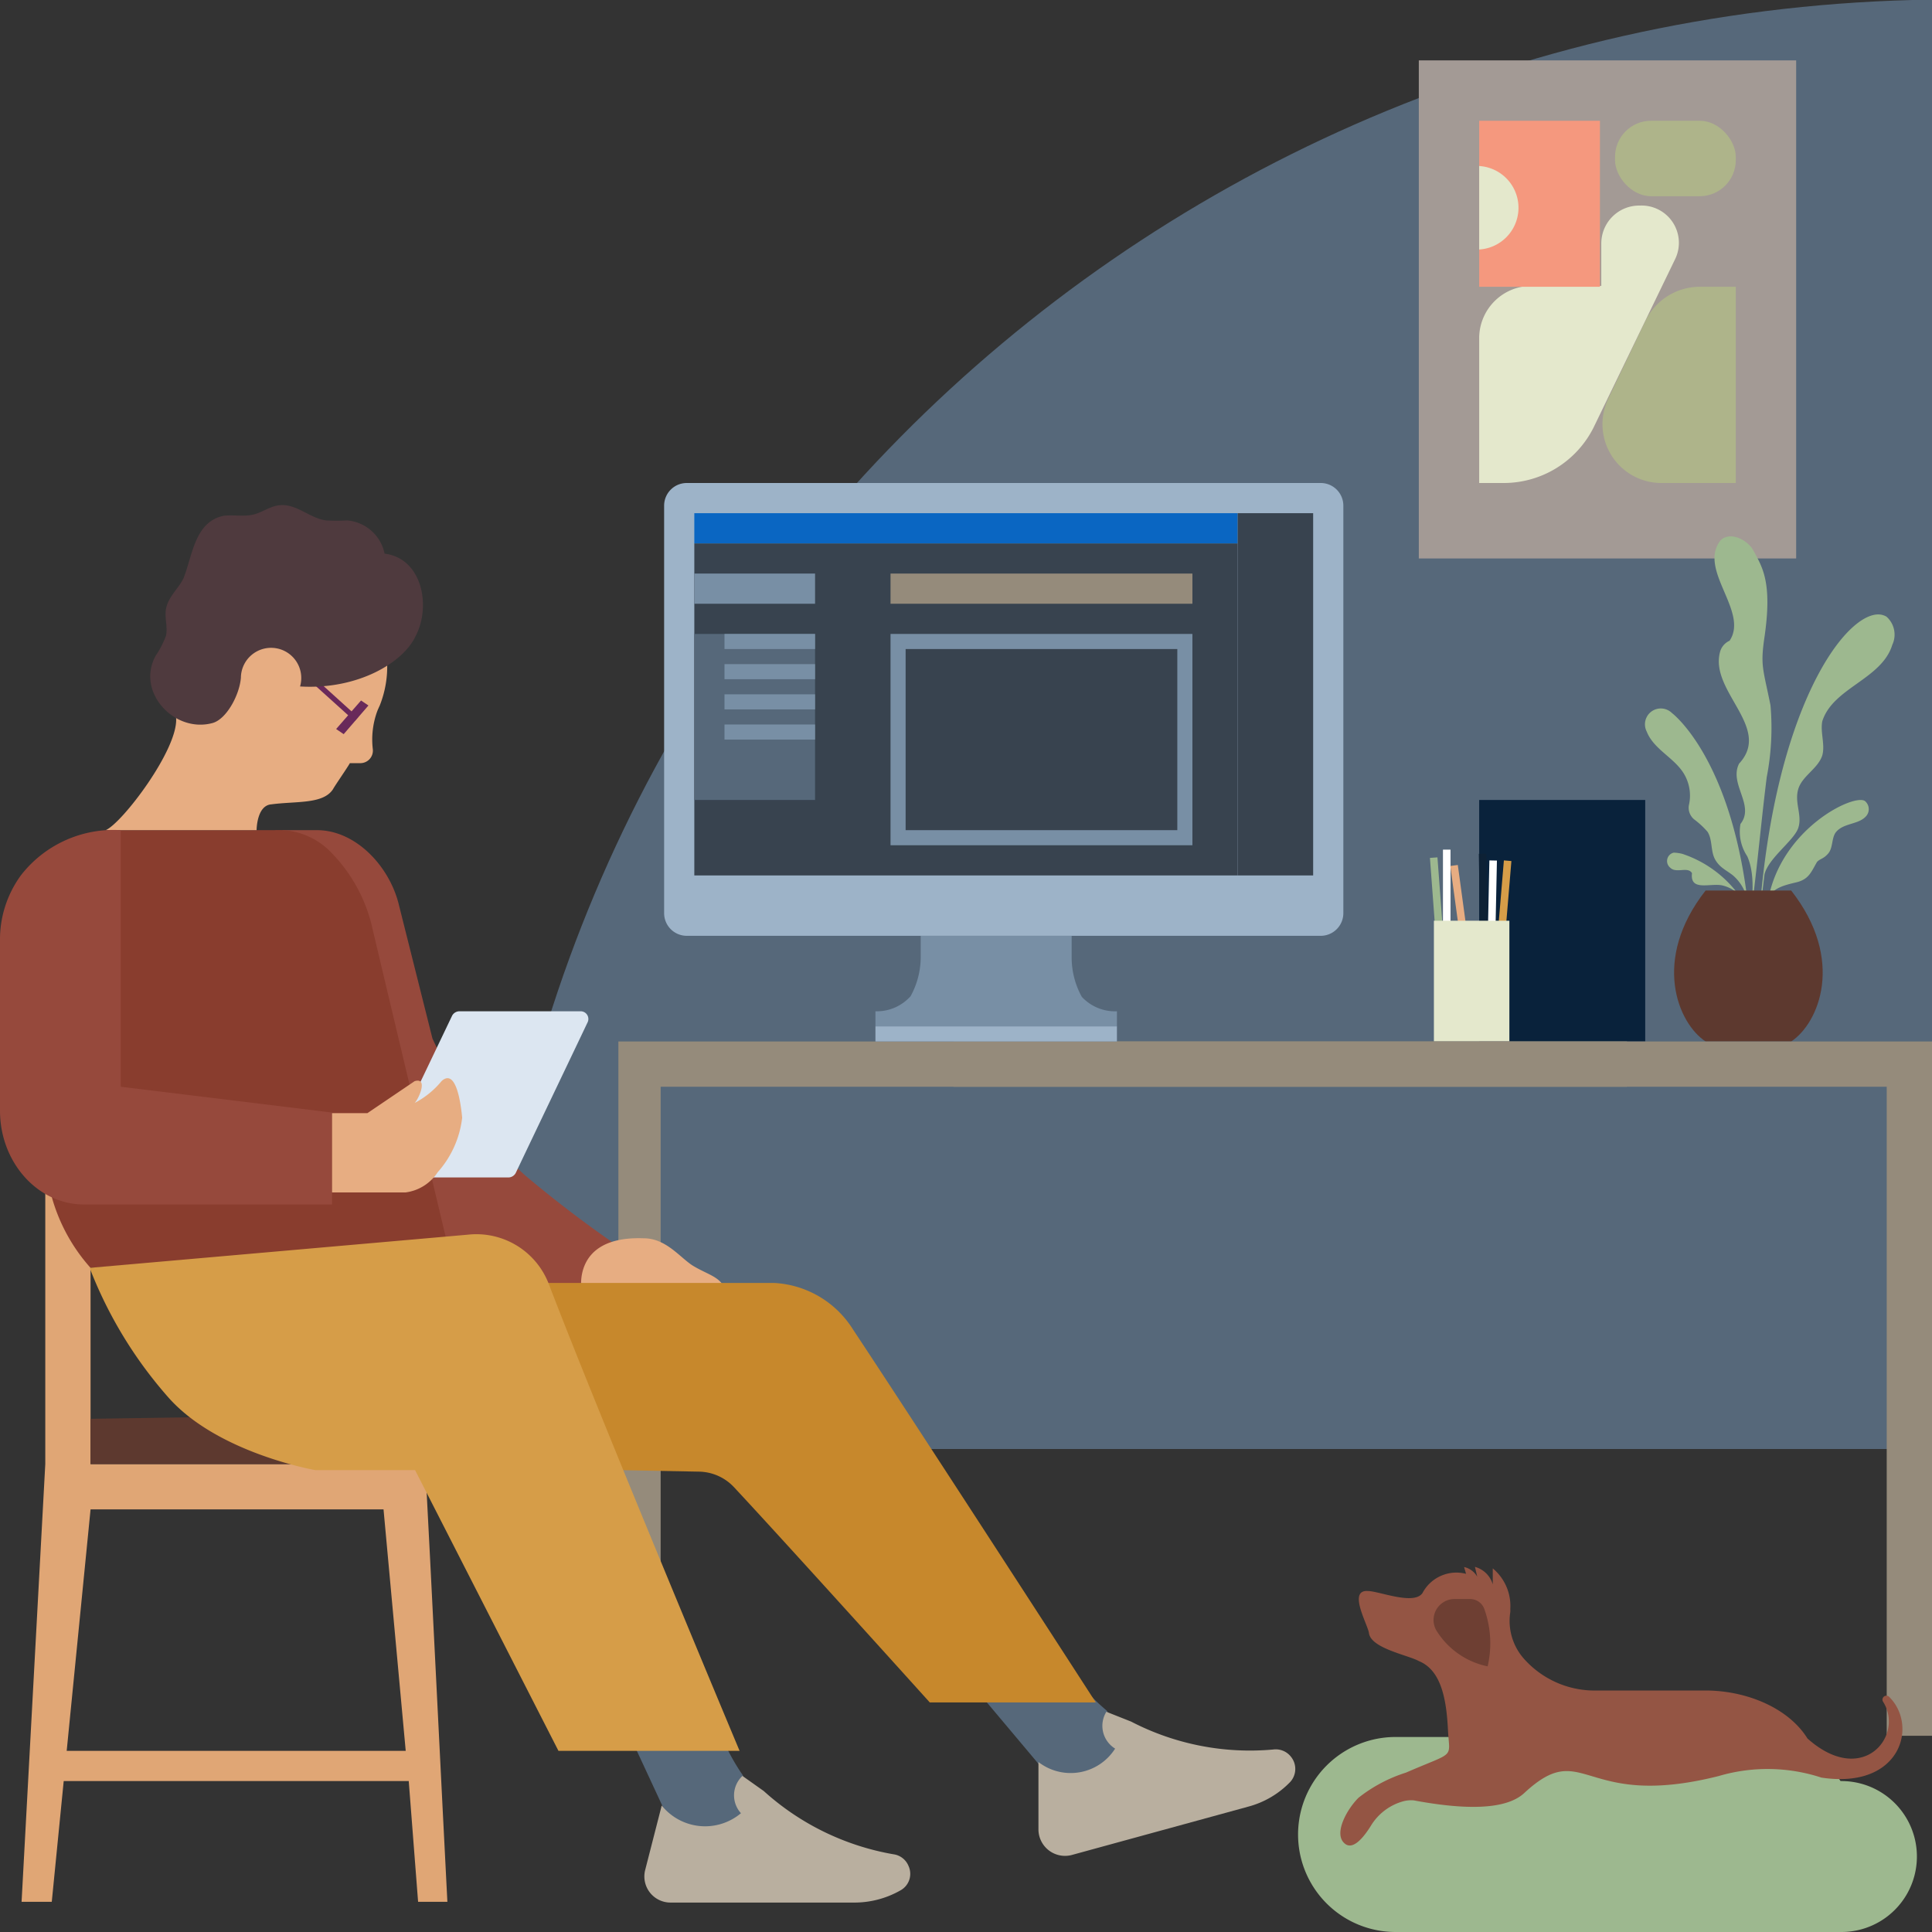 <svg xmlns="http://www.w3.org/2000/svg" width="128" height="128" viewBox="0 0 128 128" id="empty-waiting-small-on-dark" data-supported-dps="128x128">
  <rect x="0" y="0" width="128" height="128" fill="#333333" stroke="none"/>
  <path d="M126.7 0C74.17 1.39 32 43.84 32 96h96V0z" fill="#56687a"/>
  <path fill="#a39a95" d="M119 37H94V4h25z"/>
  <path d="M115 32V19h-2.4a4 4 0 00-3.6 2.29l-2.47 5.17a3.9 3.9 0 003.6 5.54z" fill="#aeb48a"/>
  <path d="M111 17.13l-5.42 11.19a6.66 6.66 0 01-6 3.68H98v-9.66a3.47 3.47 0 013.53-3.4h4.56v-2.85a2.51 2.51 0 012.56-2.47 2.47 2.47 0 012.35 3.51z" fill="#e4e8cc"/>
  <path fill="#f5987e" d="M106 19h-8V8h8z"/>
  <rect x="107" y="8" width="8" height="5" rx="2.39" transform="rotate(-180 111 10.5)" fill="#aeb48a"/>
  <path d="M98 16.53A2.77 2.77 0 0098 11z" fill="#e4e8cc"/>
  <path fill="#09223b" d="M98 53h11v16H98z"/>
  <path d="M116.52 61.22c1-15.29 6.47-21.6 8.47-20.36a1.59 1.59 0 01.38 1.86c-.7 2.29-3.94 2.84-4.64 5.07-.14.74.2 1.54 0 2.26-.29.89-1.35 1.36-1.6 2.26s.3 1.74 0 2.57-2 2-2.23 3.07l-.39 3.27z" fill="#9db88f"/>
  <path d="M117.12 59.77c.8-4.94 5.93-7.32 6.48-6.66a.7.7 0 010 1c-.52.54-1.52.41-2 1.07-.26.41-.16 1-.48 1.37s-.53.33-.74.56c-.38.65-.53 1.15-1.38 1.35s-1.79.43-1.87 1.31zM115.83 60.13c-1.09-9.93-5.06-12.89-5.06-12.89a1.05 1.05 0 00-1.67 1.23c.48 1.22 1.91 1.76 2.52 2.89a2.81 2.81 0 01.27 2 1 1 0 00.37.94 5.6 5.6 0 01.87.81c.34.54.19 1.27.5 1.83s.79.73 1.21 1.08a3 3 0 011 2.12z" fill="#9db88f"/>
  <path d="M115.46 59.67a7.62 7.62 0 00-4-3.1 2.8 2.8 0 00-.57-.08.57.57 0 00-.23 1c.41.4 1.16-.11 1.44.36-.15 1.23 1.2.64 2 .81a2.35 2.35 0 011.44 1z" fill="#9db88f"/>
  <path d="M115.71 62.67c.61-4 .89-7.57 1.34-11.18a17.12 17.12 0 00.25-4.76c-.49-2.44-.68-2.6-.4-4.51.54-3.69-.16-4.67-.74-5.76-.36-.66-1.5-1.29-2.16-.67-1.55 1.94 1.89 4.72.59 6.66a1.13 1.13 0 00-.64.77c-.67 2.61 3.47 5 1.27 7.37-.69 1.35 1.07 2.76.09 4a2.94 2.94 0 00.45 2.14c.72 1.63.15 4-.05 5.9z" fill="#9db88f"/>
  <path d="M118.65 69H113c-1.83-1.2-3.6-5.41 0-10h5.67c3.6 4.59 1.83 8.8 0 10z" fill="#5d392f"/>
  <path fill="#fff" d="M95.6 56.29h.5v9.74h-.5z"/>
  <path fill="#9db88f" d="M94.737 56.839l.498-.037.724 9.713-.499.037z"/>
  <path fill="#d69d48" d="M99.636 57.004l.498.042-.81 9.706-.498-.042z"/>
  <path fill="#e7ad82" d="M96.087 57.374l.496-.068 1.316 9.65-.495.068z"/>
  <path fill="#fff" d="M98.675 57.005l.5.01-.203 9.738-.5-.01z"/>
  <path fill="#0d2135" d="M97.977 56.567l.5-.007.15 9.739-.5.007z"/>
  <path fill="#e4e8cc" d="M95 61h5v8h-5z"/>
  <path fill="#958b7b" d="M40.97 69v45h2.8V72h64.02v-3H40.97z"/>
  <path fill="#958b7b" d="M63.18 69v3H125v43h3V69H63.18z"/>
  <path d="M122 118h-.06a6.44 6.44 0 00-5.4-2.92H92.46a6.46 6.46 0 000 12.92H122a5 5 0 000-10z" fill="#9db88f"/>
  <path d="M75.34 116.85l-5.08 1.84-1.6-2-4-4.76 6.4-1a14.19 14.19 0 002.26 2.4z" fill="#56687a"/>
  <path d="M85.53 116.39a1.28 1.28 0 00-1.18-.48 17.09 17.09 0 01-9.41-1.85l-1.64-.65a1.77 1.77 0 00.58 2.44 3.49 3.49 0 01-5.08.89v4.5a1.76 1.76 0 002.2 1.66l11.68-3.2a6 6 0 002.8-1.64 1.28 1.28 0 00.05-1.67z" fill="#b9af9f"/>
  <path d="M50.24 121.46l-5.38.43-1-2.3-2.27-4.89h6.08a14 14 0 001.54 2.91z" fill="#56687a"/>
  <path d="M60.19 123.62a1.26 1.26 0 00-1-.77 17.19 17.19 0 01-8.59-4.19l-1.41-1a1.76 1.76 0 00-.1 2.47 3.69 3.69 0 01-5.25-.51l-1.1 4.29a1.73 1.73 0 001.7 2.14h12.1a6.17 6.17 0 003.14-.82 1.25 1.25 0 00.51-1.61z" fill="#b9af9f"/>
  <path d="M6 75.4V100l-2.57 26h-2L3 97V78.7l-.8-9.9L3.38 63A36.62 36.62 0 016 75.4z" fill="#e0a675"/>
  <path d="M28.17 97H5.5v3h19.91l1.47 16H3.48l-.18 2h23.78l.62 8h1.94c-.31-5.93-1.14-22.86-1.47-29z" fill="#e0a675"/>
  <path fill="#5d392f" d="M6 97h21.37l-1.98-3.3L6 94v3z"/>
  <path d="M26.4 85.3h12.1a21.75 21.75 0 013.3-2.16 78.9 78.9 0 01-7-5.26c-3.43-3-6.15-9.08-6.15-9.08l-2.26-9C25.73 57.32 23.53 55 21 55h-2.3l6.74 29.81z" fill="#96493c" fill-rule="evenodd"/>
  <path d="M24.7 61.62a10.42 10.42 0 00-2.7-5.08A4.83 4.83 0 0018.17 55H8c-1.08 0-5 6-5 6v15.16A11.77 11.77 0 006 84l23.59-1.79z" fill="#893d2e" fill-rule="evenodd"/>
  <path d="M11.42 45v-.23a7.13 7.13 0 1114.22-.16 7 7 0 01-.48 2.13c-.06.13-.12.26-.17.39a5.46 5.46 0 00-.29 2.51.83.83 0 01-.79.92h-.73c-.15.28-1 1.5-1.12 1.73-.65 1-2.43.78-4.08 1C17 53.36 17 55 17 55H7c1.08-.45 4.78-5.31 4.67-7.4-.05-.76-.16-1.63-.25-2.64z" fill="#e7ad82"/>
  <path fill="#69295a" d="M23.92 46.41l-1.65 1.89.5.34 1.64-1.9"/>
  <path fill="#69295a" d="M23.72 47.52l-3.06-2.77-.24.25 3.07 2.77"/>
  <path d="M25.48 36.68a2.76 2.76 0 00-2.48-2.2 12.71 12.71 0 01-1.38 0c-1.11-.13-2-1.16-3.15-1-.61.07-1.12.49-1.72.62s-1.3 0-1.93.07c-1.94.41-2.06 2.65-2.67 4.16-.34.68-1 1.21-1.15 2-.11.58.12 1.2 0 1.78a6.08 6.08 0 01-.69 1.34C9 45.84 11.55 48.6 14.09 47.9c.92-.26 1.78-1.86 1.87-3a2 2 0 113.92.58c3.87.23 6.88-1.62 7.66-3.35 1.02-1.93.46-5.13-2.06-5.45z" fill="#4f3a3e"/>
  <path d="M8 72V55a7.77 7.77 0 00-6.62 3A7.22 7.22 0 000 62.38v11.21C0 77 2.49 79.8 5.56 79.8H22v-6.09z" fill="#96493c" fill-rule="evenodd"/>
  <path d="M38.45 67h-8a.55.55 0 00-.5.3l-4.78 10a.52.52 0 00.5.71h8a.56.56 0 00.5-.3c.69-1.46 3.74-7.83 4.77-10a.51.51 0 00-.49-.71z" fill="#dce6f1" fill-rule="evenodd"/>
  <path d="M27.46 73.08a5.76 5.76 0 001.8-1.46c1-.9 1.29 1.7 1.36 2.43A6.56 6.56 0 0129 77.66 3 3 0 0126.88 79H22v-5.25h2.34l3.13-2.12c.88-.27.33 1.08 0 1.45zM48.09 85.51h-9.56s-.68-3.65 4.12-3.47c1.47 0 2.39 1.26 3.23 1.8 1.04.64 1.86.72 2.21 1.67z" fill="#e7ad82"/>
  <path d="M19.33 85c.35 3.65 1.1 6.58 2.83 8.43 4.5 4.83 9.24 3.79 9.24 3.79l14.91.28a3.24 3.24 0 012.29 1c3.11 3.32 13 14.29 13 14.29h11S61.1 95 56.5 88.06A6.56 6.56 0 0051.3 85h-32z" fill="#c7882c" fill-rule="evenodd"/>
  <path d="M11.17 92.6c3.28 3.69 9.73 4.8 9.73 4.8h6.6L37 116h12s-9.29-22.16-12.64-30.93A5.14 5.14 0 0031 81.8L5.94 84a28.39 28.39 0 005.23 8.6z" fill="#d69d48" fill-rule="evenodd"/>
  <path d="M89 33.5a1.5 1.5 0 00-1.5-1.5h-42a1.5 1.5 0 00-1.5 1.5v27a1.5 1.5 0 001.5 1.5h42a1.5 1.5 0 001.5-1.5v-27z" fill="#9db3c8" fill-rule="evenodd"/>
  <path d="M58 67a3 3 0 002.33-1 5.4 5.4 0 00.67-2.6V62h10v1.44a5.4 5.4 0 00.67 2.6A3 3 0 0074 67v1H58z" fill="#788fa5" fill-rule="evenodd"/>
  <path fill="#9db3c8" fill-rule="evenodd" d="M74 68H58v1h16v-1z"/>
  <path fill="#38434f" fill-rule="evenodd" d="M82 36H46v22h36V36z"/>
  <path fill="#0a66c2" d="M46 34h36v2H46z"/>
  <path fill="#38434f" d="M82 34h5v24h-5z"/>
  <path fill="#56687a" d="M46 42h8v11h-8z"/>
  <path fill="#788fa5" d="M48 42h6v1h-6zM48 44h6v1h-6zM48 46h6v1h-6zM48 48h6v1h-6zM46 38h8v2h-8z"/>
  <path fill="#958b7b" d="M59 38h20v2H59z"/>
  <path d="M78 43v12H60V43h18m1-1H59v14h20V42z" fill="#788fa5"/>
  <path d="M125.15 112.41a.26.26 0 00-.4.32c1.45 2.25-1.34 5.71-5 2.45-1.24-2-4-3.18-6.77-3.18h-7.15a6.26 6.26 0 01-4.77-2 3.78 3.78 0 01-1-3.19 1.2 1.2 0 000-.2 3.23 3.23 0 00-1.16-2.7v1.06a1.69 1.69 0 00-1.18-1.16l.15.65a1.33 1.33 0 00-.87-.64l.13.45a2.54 2.54 0 00-2.89 1.28c-.57.81-2.84-.12-3.59-.14-1.41-.12 0 2.26.05 2.81.17 1 2.61 1.44 3.3 1.83 1.49.6 1.83 2.55 1.93 4.54s.55 1.4-2.78 2.85a9.86 9.86 0 00-3.15 1.67c-.78.78-1.64 2.36-.94 3 .55.53 1.28-.37 1.76-1.14a3.63 3.63 0 012.15-1.63 2 2 0 01.7-.06c4.33.81 6.4.38 7.33-.5 4-3.7 3.78 1.17 12.86-1.11a11.45 11.45 0 016.81.1c5.26.8 6.44-3.45 4.48-5.36z" fill="#945544"/>
  <path d="M97.39 105.94h-1.06a1.39 1.39 0 00-1.18 2.06 5.22 5.22 0 003.41 2.4 6.73 6.73 0 00-.21-3.77 1 1 0 00-.96-.69z" fill="#6e3f33"/>
</svg>

